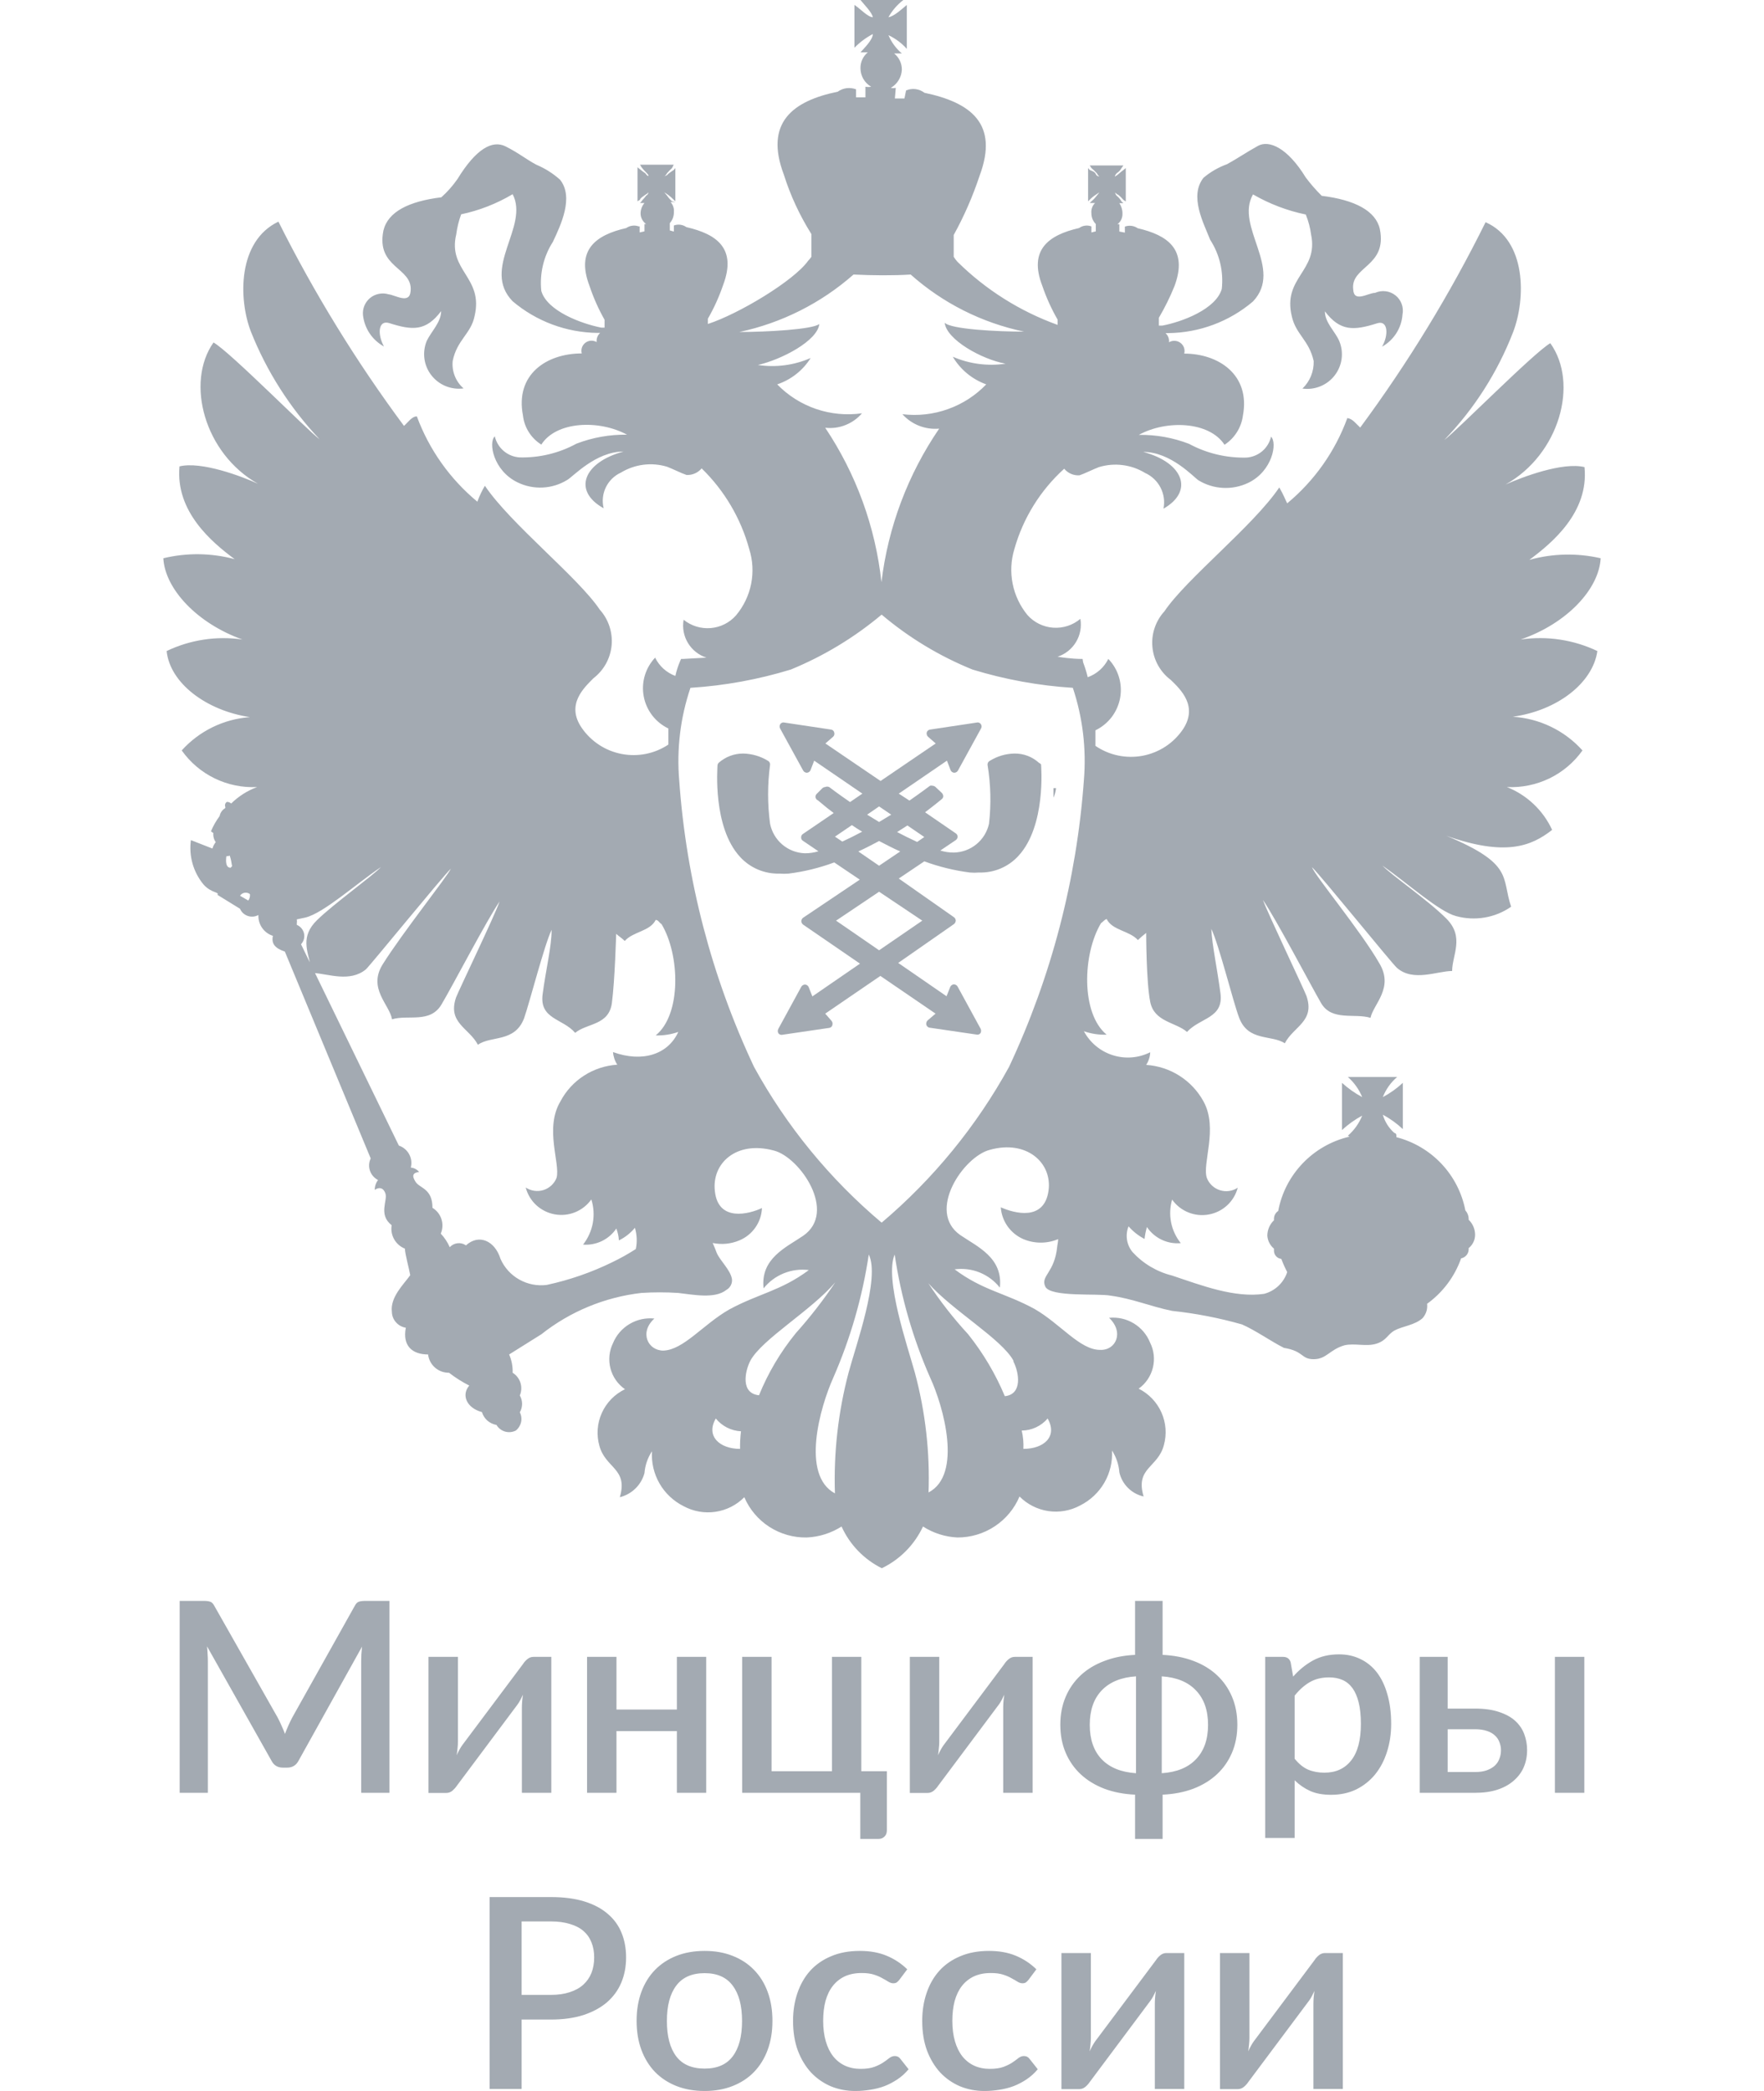 <svg width="54" height="64" viewBox="0 0 54 64" fill="none" xmlns="http://www.w3.org/2000/svg">
<path opacity="0.6" d="M31.807 23.35C31.602 23.162 31.332 23.06 31.053 23.064C30.786 23.069 30.525 23.147 30.299 23.288C30.276 23.299 30.258 23.317 30.246 23.339C30.234 23.361 30.229 23.386 30.231 23.411C30.329 24.006 30.345 24.611 30.276 25.21C30.223 25.456 30.088 25.677 29.893 25.838C29.698 25.999 29.455 26.089 29.201 26.095C29.06 26.096 28.92 26.075 28.785 26.033L29.258 25.714C29.275 25.702 29.289 25.686 29.299 25.668C29.309 25.649 29.314 25.628 29.314 25.608C29.314 25.587 29.308 25.568 29.299 25.55C29.289 25.533 29.275 25.518 29.258 25.507L28.318 24.862C28.616 24.638 28.802 24.481 28.83 24.459C28.844 24.448 28.855 24.435 28.863 24.419C28.87 24.404 28.875 24.387 28.875 24.369C28.873 24.334 28.859 24.3 28.836 24.274L28.639 24.089C28.615 24.066 28.582 24.052 28.549 24.05C28.523 24.042 28.495 24.042 28.47 24.05C28.47 24.05 28.211 24.246 27.84 24.504L27.513 24.291L28.988 23.282L29.1 23.574C29.11 23.596 29.125 23.615 29.145 23.629C29.165 23.643 29.188 23.651 29.213 23.652C29.236 23.651 29.258 23.645 29.278 23.633C29.297 23.621 29.314 23.605 29.325 23.585L30.029 22.302C30.041 22.282 30.048 22.259 30.048 22.235C30.048 22.211 30.041 22.188 30.029 22.168C30.018 22.151 30.003 22.137 29.985 22.127C29.968 22.117 29.948 22.112 29.927 22.112L28.475 22.33C28.451 22.333 28.427 22.343 28.408 22.358C28.389 22.375 28.375 22.396 28.369 22.42C28.364 22.443 28.365 22.467 28.372 22.489C28.378 22.512 28.391 22.532 28.408 22.549L28.644 22.756L26.956 23.904L25.267 22.756L25.504 22.549C25.521 22.533 25.534 22.512 25.54 22.489C25.546 22.466 25.545 22.442 25.538 22.42C25.533 22.396 25.52 22.374 25.502 22.358C25.484 22.342 25.461 22.332 25.436 22.33L23.984 22.112C23.964 22.112 23.944 22.117 23.927 22.127C23.909 22.137 23.894 22.151 23.883 22.168C23.872 22.189 23.866 22.212 23.866 22.235C23.866 22.258 23.872 22.281 23.883 22.302L24.587 23.585C24.598 23.605 24.614 23.621 24.634 23.633C24.654 23.645 24.676 23.651 24.699 23.652C24.723 23.651 24.747 23.643 24.767 23.629C24.787 23.615 24.802 23.596 24.812 23.574L24.924 23.282L26.399 24.291L26.022 24.549C25.645 24.291 25.397 24.101 25.391 24.095C25.372 24.083 25.35 24.077 25.327 24.076C25.305 24.075 25.282 24.079 25.262 24.089C25.228 24.091 25.196 24.105 25.172 24.128L25.003 24.297C24.99 24.309 24.98 24.324 24.973 24.34C24.966 24.357 24.963 24.374 24.963 24.392C24.967 24.426 24.983 24.458 25.009 24.481C25.037 24.481 25.217 24.661 25.521 24.885L24.575 25.529C24.559 25.54 24.546 25.555 24.537 25.573C24.528 25.591 24.524 25.61 24.524 25.63C24.523 25.651 24.528 25.672 24.538 25.691C24.548 25.71 24.563 25.725 24.581 25.736L25.054 26.056C24.919 26.097 24.778 26.118 24.637 26.117C24.383 26.108 24.139 26.013 23.946 25.848C23.753 25.683 23.622 25.458 23.573 25.21C23.493 24.613 23.493 24.008 23.573 23.411C23.577 23.387 23.573 23.362 23.561 23.34C23.55 23.318 23.533 23.3 23.512 23.288C23.283 23.147 23.02 23.07 22.752 23.064C22.474 23.063 22.205 23.165 21.998 23.35C21.978 23.372 21.967 23.399 21.964 23.428C21.964 23.501 21.812 25.316 22.656 26.229C22.809 26.396 22.996 26.528 23.205 26.616C23.414 26.704 23.639 26.746 23.866 26.739C23.958 26.747 24.05 26.747 24.142 26.739C24.619 26.679 25.087 26.564 25.538 26.397L26.32 26.924L24.587 28.089C24.569 28.101 24.555 28.117 24.546 28.136C24.536 28.154 24.531 28.175 24.53 28.196C24.531 28.216 24.537 28.237 24.547 28.255C24.556 28.273 24.57 28.289 24.587 28.302L26.326 29.495L24.868 30.498L24.755 30.212C24.746 30.19 24.73 30.171 24.71 30.157C24.69 30.143 24.667 30.135 24.643 30.134C24.62 30.135 24.598 30.141 24.578 30.153C24.558 30.165 24.542 30.181 24.53 30.201L23.827 31.49C23.816 31.511 23.81 31.534 23.81 31.557C23.81 31.581 23.816 31.604 23.827 31.624C23.838 31.64 23.853 31.654 23.871 31.662C23.889 31.671 23.908 31.675 23.928 31.675L25.38 31.462C25.404 31.46 25.427 31.45 25.446 31.434C25.464 31.418 25.477 31.396 25.481 31.372C25.488 31.349 25.489 31.324 25.483 31.3C25.477 31.277 25.465 31.255 25.448 31.238L25.262 31.025L26.95 29.871L28.639 31.025L28.397 31.232C28.379 31.249 28.366 31.27 28.359 31.294C28.352 31.318 28.351 31.343 28.357 31.367C28.364 31.39 28.378 31.412 28.397 31.428C28.416 31.444 28.439 31.454 28.464 31.456L29.916 31.669C29.936 31.67 29.956 31.666 29.973 31.657C29.991 31.648 30.006 31.635 30.017 31.619C30.028 31.598 30.034 31.575 30.034 31.552C30.034 31.528 30.028 31.505 30.017 31.484L29.314 30.196C29.303 30.176 29.286 30.159 29.267 30.148C29.247 30.136 29.224 30.129 29.201 30.128C29.177 30.13 29.154 30.138 29.134 30.152C29.114 30.166 29.098 30.185 29.089 30.207L28.976 30.493L27.496 29.473L29.201 28.285C29.218 28.273 29.232 28.256 29.241 28.238C29.251 28.22 29.256 28.2 29.258 28.179C29.257 28.158 29.252 28.138 29.242 28.119C29.233 28.101 29.218 28.085 29.201 28.073L27.513 26.89L28.295 26.364C28.746 26.53 29.214 26.645 29.691 26.706C29.783 26.714 29.875 26.714 29.967 26.706C30.194 26.713 30.419 26.672 30.628 26.584C30.837 26.496 31.025 26.363 31.177 26.196C32.021 25.283 31.875 23.468 31.869 23.395C31.852 23.376 31.831 23.36 31.807 23.35ZM26.911 24.683L27.282 24.935L26.911 25.159L26.545 24.935L26.911 24.683ZM25.56 25.608L26.078 25.255C26.174 25.322 26.28 25.389 26.393 25.456C26.191 25.565 25.988 25.665 25.785 25.759L25.56 25.608ZM28.233 28.179L26.911 29.086L25.594 28.179L26.911 27.294L28.233 28.179ZM26.911 26.498L26.275 26.061C26.5 25.96 26.708 25.848 26.911 25.742C27.119 25.848 27.327 25.96 27.558 26.061L26.911 26.498ZM28.076 25.77C27.868 25.675 27.665 25.574 27.462 25.467L27.778 25.266L28.295 25.619L28.076 25.77Z" fill="#66727F"/>
<path opacity="0.6" d="M32.25 24.415C32.291 24.322 32.317 24.224 32.329 24.123H32.25V24.415Z" fill="#66727F"/>
<path opacity="0.6" d="M48.899 19.927C48.169 19.58 47.352 19.457 46.552 19.574C47.976 19.081 48.949 18.028 49 17.087C48.279 16.921 47.528 16.938 46.816 17.137C47.509 16.622 48.645 15.681 48.505 14.297C47.835 14.134 46.608 14.599 46.09 14.829C47.734 13.91 48.342 11.737 47.458 10.504C46.94 10.807 44.588 13.193 44.211 13.468C45.128 12.517 45.845 11.393 46.321 10.162C46.709 9.148 46.738 7.361 45.477 6.801C44.386 9.005 43.101 11.108 41.639 13.087C41.509 12.969 41.408 12.818 41.245 12.796C40.874 13.812 40.239 14.713 39.404 15.406C39.365 15.333 39.286 15.132 39.162 14.919C38.369 16.095 36.309 17.72 35.645 18.712C35.511 18.858 35.409 19.032 35.346 19.22C35.282 19.408 35.259 19.608 35.278 19.805C35.296 20.003 35.356 20.195 35.453 20.368C35.55 20.541 35.682 20.693 35.842 20.812C36.134 21.098 36.691 21.613 36.207 22.331C36.065 22.538 35.883 22.716 35.672 22.854C35.46 22.992 35.223 23.086 34.975 23.133C34.727 23.179 34.471 23.176 34.224 23.124C33.977 23.072 33.742 22.972 33.534 22.829C33.534 22.661 33.534 22.499 33.534 22.353C33.73 22.259 33.9 22.119 34.032 21.947C34.163 21.774 34.251 21.573 34.29 21.36C34.328 21.147 34.316 20.928 34.253 20.721C34.19 20.514 34.079 20.324 33.928 20.168C33.799 20.429 33.573 20.63 33.298 20.728C33.261 20.574 33.214 20.422 33.157 20.274L33.14 20.168H33.067C33.067 20.168 32.786 20.168 32.375 20.101C32.611 20.023 32.812 19.863 32.94 19.65C33.068 19.437 33.115 19.186 33.073 18.941C32.841 19.137 32.541 19.234 32.238 19.212C31.935 19.19 31.653 19.051 31.452 18.824C31.224 18.546 31.069 18.217 30.999 17.865C30.929 17.513 30.947 17.15 31.052 16.807C31.318 15.861 31.847 15.008 32.577 14.347C32.634 14.415 32.706 14.469 32.787 14.504C32.868 14.539 32.956 14.554 33.044 14.549C33.197 14.499 33.45 14.37 33.641 14.297C33.876 14.226 34.123 14.204 34.367 14.236C34.61 14.266 34.844 14.348 35.054 14.476C35.258 14.568 35.425 14.726 35.527 14.925C35.629 15.123 35.661 15.35 35.617 15.569C36.556 15.036 36.23 14.162 34.997 13.832C35.842 13.832 36.534 14.599 36.686 14.7C36.913 14.839 37.172 14.92 37.438 14.933C37.705 14.947 37.971 14.894 38.211 14.779C38.959 14.42 39.106 13.546 38.909 13.367C38.869 13.54 38.774 13.696 38.639 13.811C38.502 13.926 38.333 13.994 38.155 14.006C37.543 14.02 36.937 13.876 36.399 13.585C35.909 13.396 35.388 13.303 34.862 13.311C35.707 12.846 37.018 12.896 37.485 13.613C37.638 13.514 37.767 13.383 37.864 13.229C37.961 13.076 38.024 12.903 38.048 12.723C38.284 11.468 37.299 10.823 36.252 10.823C36.268 10.763 36.265 10.7 36.245 10.641C36.224 10.582 36.186 10.531 36.136 10.494C36.086 10.457 36.026 10.435 35.963 10.432C35.901 10.429 35.839 10.444 35.785 10.476C35.791 10.424 35.785 10.372 35.766 10.323C35.748 10.274 35.718 10.231 35.678 10.196H35.757C36.711 10.187 37.632 9.844 38.357 9.227C39.303 8.224 37.795 6.941 38.357 5.95C38.859 6.24 39.404 6.449 39.973 6.566C40.053 6.764 40.108 6.971 40.136 7.182C40.367 8.303 39.258 8.487 39.545 9.681C39.669 10.241 40.074 10.409 40.215 11.053C40.219 11.209 40.191 11.365 40.132 11.51C40.073 11.654 39.984 11.785 39.871 11.893C40.057 11.919 40.246 11.895 40.419 11.824C40.593 11.753 40.744 11.638 40.858 11.49C40.972 11.342 41.045 11.167 41.07 10.982C41.094 10.797 41.069 10.609 40.997 10.437C40.873 10.146 40.558 9.877 40.558 9.529C41.025 10.146 41.442 10.123 42.162 9.894C42.488 9.793 42.517 10.247 42.308 10.611C42.486 10.512 42.636 10.37 42.745 10.199C42.854 10.028 42.919 9.832 42.933 9.63C42.955 9.522 42.947 9.41 42.909 9.306C42.872 9.202 42.806 9.11 42.719 9.041C42.632 8.972 42.528 8.928 42.418 8.915C42.307 8.901 42.196 8.918 42.094 8.964C41.881 8.964 41.447 9.277 41.425 8.863C41.335 8.146 42.471 8.168 42.241 7.014C42.117 6.454 41.475 6.118 40.462 5.994C40.285 5.82 40.122 5.633 39.973 5.434C39.41 4.515 38.847 4.28 38.509 4.465C38.172 4.65 37.89 4.846 37.564 5.025C37.301 5.12 37.057 5.26 36.843 5.44C36.399 6 36.843 6.824 37.046 7.339C37.335 7.785 37.461 8.318 37.401 8.846C37.221 9.462 36.196 9.849 35.583 9.966C35.543 9.966 35.515 9.966 35.476 9.966V9.726C35.659 9.414 35.819 9.091 35.954 8.756C36.371 7.636 35.746 7.199 34.829 6.986C34.772 6.947 34.706 6.922 34.638 6.913C34.569 6.904 34.5 6.912 34.435 6.936V7.12L34.266 7.087V6.863H34.209C34.259 6.824 34.299 6.773 34.326 6.716C34.352 6.658 34.364 6.595 34.361 6.532C34.362 6.42 34.328 6.311 34.266 6.218H34.39L34.333 6.168C34.297 6.101 34.247 6.042 34.187 5.994C34.16 5.967 34.143 5.931 34.136 5.894C34.165 5.924 34.199 5.949 34.238 5.966C34.292 6.012 34.343 6.063 34.39 6.118L34.463 6.168V5.143L34.39 5.204C34.337 5.243 34.286 5.284 34.238 5.328C34.187 5.378 34.159 5.378 34.136 5.401C34.114 5.423 34.136 5.35 34.187 5.3C34.249 5.262 34.3 5.207 34.333 5.143L34.39 5.064H33.36L33.41 5.143C33.468 5.192 33.522 5.245 33.574 5.3C33.593 5.338 33.619 5.373 33.652 5.401C33.652 5.401 33.574 5.401 33.545 5.328C33.517 5.255 33.41 5.227 33.36 5.204L33.309 5.143V6.162L33.36 6.112C33.416 6.055 33.478 6.004 33.545 5.961L33.652 5.888C33.652 5.888 33.602 5.961 33.574 5.989C33.526 6.053 33.472 6.111 33.41 6.162L33.36 6.213H33.523C33.481 6.253 33.449 6.302 33.43 6.357C33.41 6.411 33.404 6.469 33.41 6.527C33.409 6.588 33.421 6.649 33.444 6.706C33.467 6.762 33.502 6.814 33.545 6.857V7.081L33.41 7.115V6.93C33.348 6.906 33.281 6.898 33.215 6.907C33.149 6.916 33.087 6.941 33.033 6.98C32.099 7.193 31.48 7.647 31.908 8.751C32.03 9.108 32.186 9.454 32.375 9.782V9.944C31.224 9.529 30.177 8.869 29.308 8.011C29.266 7.964 29.229 7.913 29.195 7.86V7.193C29.515 6.614 29.78 6.006 29.988 5.378C30.585 3.782 29.713 3.137 28.3 2.84C28.221 2.78 28.128 2.741 28.029 2.728C27.93 2.715 27.829 2.729 27.737 2.768L27.687 3.014H27.394L27.422 2.689C27.372 2.7 27.32 2.7 27.27 2.689C27.369 2.632 27.452 2.55 27.511 2.452C27.57 2.354 27.604 2.243 27.608 2.129C27.608 2.034 27.587 1.941 27.546 1.856C27.505 1.77 27.445 1.695 27.372 1.636H27.608C27.429 1.484 27.288 1.292 27.197 1.076C27.411 1.177 27.602 1.32 27.76 1.496V0.151C27.636 0.252 27.372 0.504 27.197 0.527C27.312 0.322 27.467 0.143 27.653 0H26.341C26.443 0.129 26.696 0.381 26.719 0.527C26.567 0.527 26.319 0.252 26.156 0.151V1.462C26.32 1.294 26.51 1.152 26.719 1.042C26.719 1.221 26.443 1.485 26.341 1.602H26.567C26.493 1.661 26.435 1.737 26.396 1.822C26.357 1.908 26.338 2.001 26.341 2.095C26.343 2.209 26.373 2.32 26.43 2.418C26.488 2.516 26.57 2.598 26.668 2.655C26.61 2.665 26.551 2.665 26.493 2.655V2.98H26.206V2.734C26.114 2.699 26.014 2.687 25.916 2.699C25.818 2.712 25.724 2.749 25.644 2.807C24.276 3.087 23.392 3.748 23.995 5.345C24.197 5.985 24.481 6.596 24.839 7.165V7.86C24.839 7.86 24.788 7.933 24.738 7.983C24.299 8.599 22.605 9.613 21.67 9.916V9.754C21.859 9.426 22.015 9.08 22.137 8.723C22.559 7.602 21.94 7.165 21.012 6.952C20.957 6.913 20.894 6.888 20.827 6.879C20.76 6.87 20.692 6.878 20.629 6.902V7.087L20.505 7.053V6.829C20.586 6.738 20.63 6.62 20.629 6.499C20.635 6.442 20.629 6.385 20.612 6.331C20.594 6.277 20.566 6.227 20.528 6.185H20.68L20.573 6.162C20.515 6.111 20.464 6.053 20.421 5.989L20.336 5.888C20.336 5.888 20.421 5.938 20.449 5.961C20.511 6.007 20.569 6.058 20.623 6.112L20.674 6.162V5.143L20.623 5.204C20.562 5.241 20.504 5.283 20.449 5.328C20.421 5.378 20.359 5.378 20.336 5.401C20.371 5.373 20.4 5.339 20.421 5.3C20.469 5.245 20.519 5.192 20.573 5.143L20.623 5.042H19.593L19.639 5.12C19.682 5.176 19.729 5.228 19.779 5.277C19.83 5.328 19.852 5.356 19.852 5.378C19.852 5.401 19.802 5.378 19.757 5.305C19.7 5.268 19.645 5.227 19.593 5.182L19.515 5.12V6.162L19.593 6.112C19.593 6.067 19.689 6.011 19.757 5.961C19.793 5.942 19.825 5.917 19.852 5.888C19.849 5.909 19.84 5.929 19.828 5.947C19.815 5.964 19.798 5.979 19.779 5.989C19.729 6.067 19.667 6.112 19.639 6.162L19.593 6.213H19.729C19.654 6.301 19.612 6.412 19.61 6.527C19.609 6.591 19.624 6.655 19.654 6.713C19.683 6.77 19.726 6.82 19.779 6.857H19.729V7.081L19.582 7.115V6.93H19.554C19.491 6.907 19.423 6.899 19.357 6.908C19.29 6.916 19.226 6.941 19.171 6.98C18.237 7.193 17.624 7.647 18.046 8.751C18.166 9.11 18.32 9.457 18.507 9.787V10.028C18.468 10.028 18.428 10.028 18.406 10.028C17.787 9.905 16.751 9.518 16.571 8.908C16.514 8.38 16.639 7.848 16.926 7.401C17.168 6.885 17.573 6.039 17.145 5.501C16.931 5.309 16.685 5.154 16.419 5.042C16.093 4.868 15.89 4.689 15.479 4.482C15.069 4.275 14.568 4.56 14.005 5.479C13.863 5.684 13.696 5.873 13.51 6.039C12.513 6.162 11.872 6.482 11.737 7.059C11.506 8.213 12.643 8.179 12.57 8.908C12.542 9.322 12.103 9.031 11.894 9.008C11.799 8.979 11.697 8.974 11.599 8.994C11.501 9.013 11.409 9.056 11.331 9.119C11.254 9.182 11.194 9.264 11.155 9.356C11.117 9.448 11.102 9.548 11.112 9.647C11.134 9.846 11.204 10.037 11.315 10.204C11.427 10.371 11.577 10.508 11.754 10.605C11.551 10.241 11.573 9.787 11.911 9.888C12.632 10.118 13.037 10.14 13.504 9.524C13.504 9.86 13.206 10.14 13.065 10.431C12.993 10.604 12.968 10.791 12.992 10.976C13.016 11.161 13.089 11.337 13.204 11.484C13.318 11.632 13.469 11.747 13.643 11.818C13.816 11.889 14.005 11.913 14.191 11.888C14.072 11.785 13.979 11.654 13.922 11.508C13.864 11.362 13.842 11.204 13.858 11.048C13.988 10.403 14.421 10.213 14.528 9.675C14.81 8.482 13.701 8.291 13.966 7.176C13.993 6.966 14.044 6.759 14.117 6.56C14.673 6.442 15.205 6.234 15.693 5.944C16.211 6.936 14.72 8.218 15.693 9.221C16.418 9.835 17.336 10.178 18.288 10.19H18.372C18.333 10.225 18.303 10.269 18.284 10.318C18.266 10.366 18.259 10.419 18.265 10.471C18.212 10.439 18.151 10.425 18.089 10.428C18.028 10.432 17.969 10.454 17.92 10.491C17.871 10.528 17.834 10.58 17.814 10.638C17.795 10.696 17.793 10.759 17.809 10.818C16.729 10.818 15.766 11.462 16.009 12.717C16.029 12.898 16.09 13.072 16.188 13.227C16.285 13.381 16.416 13.511 16.571 13.608C17.027 12.891 18.338 12.84 19.194 13.305C18.665 13.297 18.14 13.39 17.646 13.58C17.114 13.87 16.514 14.015 15.907 14C15.728 13.989 15.556 13.92 15.42 13.804C15.283 13.688 15.187 13.53 15.147 13.356C14.945 13.535 15.097 14.409 15.851 14.768C16.089 14.883 16.353 14.936 16.618 14.922C16.883 14.909 17.14 14.828 17.365 14.689C17.545 14.588 18.237 13.821 19.087 13.821C17.86 14.151 17.517 15.025 18.479 15.557C18.426 15.342 18.45 15.116 18.546 14.916C18.643 14.717 18.806 14.557 19.008 14.465C19.218 14.338 19.452 14.256 19.695 14.225C19.939 14.194 20.186 14.215 20.421 14.286C20.612 14.359 20.86 14.487 21.017 14.538C21.105 14.542 21.192 14.526 21.272 14.491C21.352 14.456 21.423 14.403 21.479 14.336C22.177 15.016 22.68 15.869 22.936 16.807C23.045 17.151 23.065 17.518 22.994 17.872C22.923 18.227 22.764 18.558 22.531 18.835C22.334 19.06 22.056 19.199 21.757 19.224C21.457 19.249 21.16 19.158 20.927 18.969C20.884 19.214 20.93 19.466 21.059 19.679C21.187 19.892 21.388 20.052 21.625 20.129L20.922 20.168H20.849L20.82 20.235C20.757 20.381 20.708 20.533 20.674 20.689C20.403 20.588 20.181 20.388 20.055 20.129C19.907 20.285 19.799 20.474 19.738 20.68C19.677 20.887 19.666 21.104 19.706 21.315C19.745 21.526 19.834 21.725 19.965 21.896C20.096 22.066 20.266 22.204 20.46 22.297C20.46 22.448 20.46 22.616 20.46 22.79C20.04 23.07 19.526 23.173 19.029 23.077C18.533 22.982 18.095 22.695 17.809 22.28C17.314 21.563 17.883 21.048 18.164 20.762C18.322 20.641 18.453 20.489 18.549 20.316C18.645 20.143 18.704 19.951 18.723 19.754C18.741 19.557 18.718 19.358 18.656 19.17C18.594 18.982 18.494 18.809 18.361 18.661C17.697 17.669 15.637 16.045 14.843 14.868C14.752 15.023 14.674 15.187 14.613 15.356C13.776 14.663 13.137 13.762 12.761 12.745C12.609 12.745 12.497 12.919 12.367 13.036C10.906 11.067 9.62 8.975 8.523 6.784C7.274 7.378 7.296 9.148 7.679 10.146C8.164 11.368 8.878 12.488 9.784 13.445C9.407 13.171 7.06 10.784 6.536 10.482C5.67 11.714 6.261 13.888 7.898 14.807C7.398 14.577 6.159 14.112 5.495 14.275C5.366 15.658 6.486 16.599 7.184 17.115C6.47 16.923 5.719 16.913 5 17.087C5.051 18.028 6.036 19.081 7.42 19.574C6.629 19.459 5.822 19.582 5.101 19.927C5.203 20.908 6.311 21.748 7.651 21.95C6.848 22.008 6.1 22.373 5.563 22.969C5.821 23.334 6.168 23.629 6.572 23.825C6.975 24.021 7.422 24.112 7.87 24.09C7.573 24.2 7.303 24.372 7.077 24.594C7.041 24.561 6.995 24.544 6.947 24.544C6.922 24.559 6.903 24.582 6.894 24.61C6.885 24.637 6.886 24.668 6.897 24.695V24.734C6.851 24.76 6.812 24.795 6.782 24.838C6.752 24.881 6.732 24.929 6.722 24.98C6.615 25.124 6.526 25.28 6.458 25.445C6.481 25.464 6.505 25.481 6.531 25.496C6.521 25.595 6.547 25.694 6.604 25.776C6.558 25.834 6.523 25.901 6.503 25.972L5.844 25.714C5.811 25.956 5.828 26.201 5.895 26.436C5.962 26.67 6.077 26.888 6.233 27.076C6.469 27.339 6.728 27.3 6.655 27.389L7.347 27.815C7.369 27.866 7.402 27.913 7.443 27.951C7.484 27.988 7.533 28.017 7.586 28.035C7.639 28.053 7.695 28.06 7.751 28.055C7.807 28.05 7.861 28.033 7.91 28.006V28.056C7.914 28.188 7.959 28.315 8.038 28.42C8.118 28.526 8.228 28.604 8.354 28.644C8.304 28.874 8.405 29.02 8.72 29.126L11.348 35.457C11.292 35.574 11.283 35.709 11.325 35.833C11.367 35.956 11.457 36.059 11.573 36.118C11.506 36.204 11.471 36.311 11.472 36.42C11.573 36.347 11.726 36.319 11.799 36.532C11.872 36.745 11.573 37.176 11.99 37.501C11.965 37.649 11.992 37.801 12.066 37.931C12.139 38.062 12.256 38.163 12.395 38.218C12.395 38.37 12.53 38.857 12.558 39.031C12.367 39.3 11.939 39.703 11.996 40.151C11.998 40.27 12.042 40.383 12.121 40.472C12.199 40.561 12.306 40.62 12.423 40.639C12.316 41.193 12.62 41.457 13.104 41.457C13.123 41.612 13.198 41.756 13.317 41.86C13.435 41.963 13.588 42.019 13.746 42.017C13.939 42.167 14.147 42.298 14.365 42.409C14.112 42.706 14.292 43.098 14.753 43.221C14.783 43.322 14.841 43.411 14.919 43.481C14.998 43.55 15.095 43.596 15.198 43.614C15.256 43.712 15.349 43.784 15.459 43.817C15.569 43.849 15.687 43.838 15.789 43.787C15.871 43.722 15.928 43.631 15.951 43.529C15.974 43.427 15.96 43.32 15.913 43.227C15.958 43.149 15.982 43.06 15.982 42.969C15.982 42.879 15.958 42.79 15.913 42.712C15.965 42.589 15.972 42.451 15.932 42.324C15.892 42.197 15.807 42.087 15.693 42.017C15.7 41.825 15.663 41.633 15.586 41.457L16.571 40.84C17.453 40.142 18.514 39.703 19.633 39.574C20.008 39.55 20.384 39.55 20.759 39.574C21.22 39.625 21.884 39.765 22.239 39.479C22.296 39.447 22.343 39.398 22.373 39.339C22.403 39.28 22.415 39.214 22.407 39.148C22.357 38.863 22.042 38.588 21.94 38.347C21.912 38.263 21.862 38.151 21.817 38.045C22.09 38.102 22.375 38.075 22.633 37.966C22.831 37.884 23.002 37.747 23.124 37.571C23.247 37.396 23.317 37.189 23.325 36.975C22.936 37.16 21.985 37.412 21.884 36.459C21.783 35.614 22.531 34.902 23.691 35.216C24.484 35.417 25.644 37.098 24.585 37.826C24.068 38.179 23.274 38.515 23.375 39.434C23.538 39.23 23.751 39.071 23.994 38.973C24.236 38.875 24.5 38.841 24.76 38.874C23.893 39.518 23.224 39.591 22.317 40.084C21.518 40.544 20.927 41.316 20.308 41.339C19.83 41.339 19.565 40.779 20.032 40.358C19.768 40.33 19.502 40.388 19.273 40.524C19.045 40.659 18.867 40.864 18.766 41.109C18.648 41.349 18.62 41.623 18.687 41.883C18.754 42.141 18.912 42.368 19.132 42.521C18.817 42.672 18.566 42.93 18.423 43.248C18.28 43.565 18.254 43.923 18.35 44.258C18.541 44.947 19.233 44.947 18.974 45.826C19.155 45.782 19.32 45.689 19.453 45.559C19.586 45.429 19.681 45.266 19.729 45.087C19.748 44.849 19.827 44.619 19.959 44.42C19.937 44.764 20.017 45.107 20.189 45.406C20.361 45.705 20.618 45.946 20.927 46.101C21.225 46.262 21.567 46.323 21.902 46.273C22.237 46.224 22.547 46.067 22.785 45.826C22.944 46.198 23.211 46.514 23.552 46.734C23.893 46.953 24.292 47.067 24.698 47.059C25.076 47.042 25.443 46.926 25.762 46.723C26.012 47.277 26.448 47.729 26.994 48C27.55 47.732 27.995 47.28 28.255 46.723C28.57 46.925 28.933 47.041 29.308 47.059C29.714 47.06 30.111 46.942 30.45 46.718C30.788 46.495 31.053 46.177 31.21 45.804C31.447 46.044 31.757 46.201 32.092 46.251C32.427 46.3 32.77 46.24 33.067 46.078C33.376 45.923 33.633 45.681 33.806 45.383C33.979 45.084 34.06 44.742 34.041 44.398C34.171 44.598 34.248 44.827 34.266 45.065C34.307 45.245 34.398 45.41 34.53 45.541C34.661 45.672 34.827 45.763 35.009 45.804C34.744 44.924 35.448 44.924 35.628 44.235C35.721 43.903 35.695 43.548 35.554 43.232C35.413 42.916 35.167 42.659 34.857 42.504C35.074 42.349 35.228 42.121 35.292 41.862C35.356 41.604 35.326 41.331 35.206 41.093C35.108 40.848 34.932 40.641 34.706 40.505C34.479 40.368 34.214 40.309 33.951 40.336C34.418 40.773 34.164 41.339 33.675 41.317C33.056 41.317 32.465 40.521 31.666 40.062C30.76 39.569 30.09 39.501 29.223 38.852C29.483 38.817 29.747 38.85 29.99 38.948C30.233 39.047 30.446 39.206 30.608 39.412C30.709 38.493 29.915 38.157 29.398 37.804C28.351 37.076 29.499 35.395 30.304 35.193C31.429 34.88 32.212 35.591 32.099 36.437C31.97 37.389 31.052 37.137 30.636 36.953C30.651 37.162 30.723 37.364 30.845 37.536C30.967 37.708 31.134 37.843 31.328 37.927C31.496 37.998 31.677 38.034 31.86 38.034C32.042 38.034 32.223 37.998 32.392 37.927C32.392 38.022 32.364 38.123 32.364 38.151C32.285 38.969 31.846 39.042 31.998 39.378C32.15 39.714 33.624 39.58 34.001 39.658C34.671 39.748 35.239 39.994 35.881 40.123C36.605 40.2 37.32 40.339 38.02 40.538C38.431 40.717 38.903 41.053 39.303 41.255C39.922 41.356 39.821 41.602 40.215 41.602C40.609 41.602 40.704 41.305 41.16 41.176C41.475 41.104 41.824 41.227 42.139 41.126C42.455 41.025 42.471 40.84 42.702 40.717C42.933 40.594 43.31 40.56 43.547 40.347C43.604 40.284 43.646 40.208 43.67 40.125C43.693 40.042 43.697 39.956 43.681 39.871V39.91C44.165 39.562 44.53 39.076 44.728 38.515C44.791 38.503 44.847 38.471 44.889 38.423C44.931 38.375 44.955 38.315 44.959 38.252V38.202C45.02 38.153 45.069 38.092 45.103 38.022C45.137 37.952 45.155 37.876 45.156 37.798C45.156 37.712 45.139 37.626 45.105 37.546C45.071 37.466 45.022 37.394 44.959 37.333V37.283C44.952 37.196 44.917 37.113 44.858 37.048C44.755 36.514 44.502 36.02 44.129 35.623C43.755 35.226 43.276 34.943 42.747 34.807V34.756C42.747 34.706 42.719 34.678 42.685 34.678C42.516 34.529 42.393 34.334 42.331 34.118C42.554 34.238 42.76 34.386 42.944 34.56V33.143C42.76 33.315 42.554 33.462 42.331 33.58C42.425 33.342 42.575 33.131 42.77 32.964H41.261C41.453 33.133 41.603 33.344 41.7 33.58C41.477 33.461 41.269 33.314 41.081 33.143V34.588C41.269 34.416 41.476 34.267 41.7 34.146C41.605 34.383 41.455 34.594 41.261 34.762L41.312 34.79C40.766 34.917 40.268 35.2 39.881 35.604C39.493 36.008 39.231 36.515 39.129 37.065C39.09 37.09 39.057 37.126 39.035 37.166C39.012 37.207 39 37.253 38.999 37.3V37.35C38.936 37.41 38.885 37.482 38.85 37.562C38.816 37.642 38.797 37.728 38.796 37.815C38.8 37.893 38.82 37.969 38.855 38.038C38.89 38.107 38.939 38.169 38.999 38.218V38.269C38.996 38.333 39.017 38.396 39.059 38.445C39.101 38.494 39.16 38.525 39.224 38.532C39.276 38.67 39.336 38.805 39.404 38.936C39.352 39.097 39.259 39.242 39.135 39.359C39.011 39.475 38.86 39.559 38.695 39.602C37.795 39.731 36.798 39.35 35.881 39.042C35.416 38.927 34.995 38.677 34.671 38.325C34.581 38.217 34.522 38.086 34.5 37.947C34.479 37.808 34.495 37.666 34.547 37.535C34.685 37.693 34.851 37.824 35.037 37.922C35.051 37.798 35.075 37.677 35.11 37.557C35.222 37.724 35.378 37.858 35.56 37.945C35.742 38.032 35.944 38.068 36.146 38.05C35.998 37.865 35.896 37.648 35.85 37.416C35.804 37.184 35.815 36.944 35.881 36.717C36.005 36.892 36.176 37.027 36.375 37.108C36.574 37.189 36.791 37.212 37.002 37.173C37.214 37.135 37.409 37.038 37.567 36.892C37.724 36.747 37.836 36.56 37.89 36.353C37.811 36.406 37.721 36.44 37.627 36.453C37.533 36.466 37.437 36.459 37.346 36.43C37.255 36.401 37.172 36.353 37.103 36.288C37.033 36.224 36.979 36.144 36.945 36.056C36.793 35.614 37.299 34.543 36.843 33.714C36.669 33.395 36.417 33.125 36.11 32.929C35.803 32.733 35.451 32.618 35.087 32.594C35.163 32.478 35.206 32.345 35.211 32.207C34.855 32.385 34.443 32.418 34.063 32.297C33.684 32.177 33.367 31.913 33.18 31.563C33.403 31.642 33.64 31.678 33.877 31.669C33.084 31.02 33.14 29.199 33.703 28.258C33.776 28.207 33.799 28.157 33.877 28.129C34.052 28.482 34.57 28.482 34.834 28.773C34.914 28.695 34.999 28.623 35.087 28.555C35.087 28.555 35.087 30.05 35.211 30.667C35.335 31.283 35.988 31.283 36.337 31.585C36.742 31.143 37.462 31.171 37.361 30.403C37.26 29.636 37.108 28.947 37.08 28.431C37.311 28.896 37.75 30.672 37.93 31.143C38.205 31.888 38.926 31.664 39.331 31.933C39.596 31.417 40.26 31.266 39.995 30.487C39.922 30.286 38.825 27.989 38.661 27.546C39.05 28.107 40.113 30.134 40.44 30.7C40.766 31.266 41.475 31.003 41.954 31.154C42.044 30.728 42.685 30.235 42.218 29.473C41.655 28.493 40.237 26.784 40.164 26.543C40.44 26.807 42.595 29.473 42.764 29.625C43.265 30.062 43.997 29.72 44.453 29.72C44.453 29.233 44.841 28.683 44.278 28.118C43.715 27.552 42.59 26.784 42.319 26.493C43.113 27.053 44.047 27.899 44.571 28.039C44.856 28.118 45.155 28.133 45.447 28.084C45.739 28.035 46.016 27.922 46.259 27.753C45.955 26.857 46.355 26.448 44.272 25.58C46.079 26.218 46.873 25.905 47.514 25.401C47.239 24.803 46.743 24.334 46.13 24.09C46.579 24.112 47.026 24.02 47.431 23.825C47.835 23.629 48.183 23.335 48.443 22.969C47.896 22.36 47.129 21.989 46.31 21.938C47.672 21.748 48.758 20.908 48.899 19.927ZM7.105 26.51C7.105 26.51 7.105 26.51 7.06 26.56C6.908 26.56 6.908 26.359 6.93 26.207C6.963 26.209 6.996 26.203 7.026 26.191C7.056 26.178 7.083 26.159 7.105 26.134L7.032 26.185C7.082 26.331 7.082 26.409 7.105 26.51ZM7.6 27.563L7.347 27.417C7.363 27.393 7.383 27.372 7.407 27.357C7.432 27.341 7.459 27.33 7.488 27.325C7.516 27.321 7.546 27.322 7.574 27.329C7.602 27.336 7.628 27.349 7.651 27.367C7.656 27.401 7.654 27.436 7.645 27.47C7.636 27.504 7.621 27.535 7.6 27.563ZM8.343 25.994H8.242H8.377C8.366 25.995 8.354 25.995 8.343 25.994ZM22.655 44.347C22.036 44.347 21.597 43.961 21.912 43.417C22.006 43.533 22.123 43.627 22.256 43.695C22.389 43.762 22.534 43.801 22.683 43.809C22.661 43.988 22.651 44.168 22.655 44.347ZM32.071 43.417C32.386 43.978 31.947 44.347 31.328 44.347C31.337 44.159 31.32 43.971 31.277 43.787C31.428 43.785 31.577 43.752 31.714 43.688C31.851 43.624 31.973 43.532 32.071 43.417ZM22.633 10.162C23.93 9.885 25.134 9.279 26.128 8.403C26.691 8.431 27.355 8.437 27.878 8.403C28.862 9.279 30.059 9.881 31.35 10.151C30.529 10.151 29.099 10.078 28.919 9.877C28.97 10.392 30.045 10.997 30.782 11.132C30.234 11.213 29.674 11.139 29.167 10.919C29.398 11.311 29.761 11.61 30.191 11.765C29.864 12.105 29.462 12.365 29.016 12.523C28.571 12.682 28.094 12.735 27.625 12.678C27.765 12.834 27.939 12.955 28.135 13.032C28.33 13.108 28.541 13.139 28.75 13.12C27.791 14.524 27.185 16.136 26.983 17.821C26.8 16.13 26.209 14.508 25.261 13.092C25.471 13.117 25.683 13.089 25.879 13.011C26.076 12.934 26.25 12.81 26.387 12.65C25.915 12.717 25.433 12.672 24.982 12.518C24.531 12.364 24.123 12.106 23.792 11.765C24.217 11.622 24.579 11.337 24.816 10.958C24.309 11.18 23.749 11.254 23.201 11.171C23.921 11.008 25.03 10.431 25.081 9.916C24.889 10.084 23.454 10.162 22.633 10.162ZM9.688 25.619L9.277 25.77L9.688 25.619ZM18.766 32.202C18.776 32.339 18.821 32.472 18.896 32.588C18.534 32.611 18.183 32.726 17.879 32.922C17.574 33.118 17.326 33.389 17.157 33.709C16.661 34.538 17.157 35.608 17.038 36.05C17.004 36.139 16.95 36.218 16.88 36.283C16.811 36.347 16.728 36.396 16.637 36.425C16.546 36.453 16.45 36.461 16.356 36.447C16.262 36.434 16.172 36.4 16.093 36.347C16.147 36.554 16.259 36.741 16.416 36.887C16.574 37.032 16.77 37.13 16.981 37.168C17.192 37.206 17.41 37.184 17.608 37.103C17.807 37.022 17.978 36.886 18.102 36.712C18.176 36.945 18.191 37.193 18.147 37.434C18.103 37.675 18 37.902 17.849 38.095C18.047 38.11 18.246 38.072 18.425 37.986C18.604 37.899 18.757 37.767 18.867 37.602C18.912 37.719 18.939 37.842 18.946 37.966C19.135 37.874 19.302 37.742 19.436 37.58C19.499 37.791 19.509 38.014 19.464 38.23C19.233 38.379 18.992 38.514 18.744 38.633C18.107 38.945 17.434 39.178 16.74 39.328C16.449 39.366 16.154 39.309 15.898 39.165C15.642 39.022 15.44 38.8 15.322 38.532C15.147 37.972 14.658 37.759 14.264 38.118C14.188 38.065 14.097 38.042 14.005 38.053C13.914 38.063 13.83 38.106 13.768 38.174C13.701 38.021 13.608 37.881 13.493 37.759C13.553 37.619 13.561 37.462 13.514 37.317C13.468 37.172 13.37 37.048 13.239 36.969C13.239 36.375 12.851 36.375 12.722 36.174C12.592 35.972 12.649 35.894 12.829 35.871C12.798 35.833 12.759 35.801 12.716 35.778C12.672 35.755 12.624 35.741 12.575 35.737C12.611 35.599 12.594 35.454 12.525 35.329C12.458 35.204 12.345 35.109 12.21 35.064L9.215 28.902C9.256 28.858 9.286 28.805 9.302 28.748C9.318 28.69 9.32 28.63 9.307 28.571C9.294 28.513 9.267 28.459 9.229 28.413C9.19 28.367 9.141 28.331 9.086 28.308V28.263C9.092 28.223 9.092 28.181 9.086 28.14L9.35 28.084C9.913 27.944 10.864 27.081 11.664 26.538C11.382 26.829 10.223 27.658 9.705 28.163C9.187 28.667 9.424 29.115 9.502 29.541L9.615 29.782C10.054 29.81 10.713 30.073 11.202 29.669C11.36 29.518 13.515 26.868 13.802 26.588C13.695 26.829 12.328 28.538 11.714 29.518C11.253 30.258 11.928 30.751 12.001 31.199C12.491 31.048 13.166 31.333 13.515 30.745C13.864 30.157 14.905 28.157 15.294 27.591C15.142 28.034 14.033 30.331 13.96 30.532C13.695 31.311 14.359 31.462 14.63 31.978C15.029 31.692 15.755 31.916 16.042 31.171C16.217 30.672 16.661 28.93 16.886 28.459C16.886 28.975 16.712 29.664 16.611 30.431C16.509 31.199 17.23 31.171 17.607 31.613C17.973 31.311 18.642 31.389 18.732 30.695C18.823 30 18.862 28.583 18.862 28.583C18.963 28.672 19.014 28.695 19.126 28.801C19.38 28.51 19.898 28.51 20.072 28.157C20.151 28.157 20.173 28.235 20.252 28.286C20.815 29.227 20.866 31.048 20.072 31.692C20.307 31.699 20.542 31.663 20.764 31.585C20.449 32.275 19.667 32.527 18.766 32.202ZM24.36 40.807C23.893 41.381 23.513 42.021 23.235 42.706C22.672 42.65 22.796 41.989 22.97 41.647C23.336 40.98 24.828 40.118 25.57 39.249C25.204 39.796 24.8 40.316 24.36 40.807ZM25.976 42.017C25.658 43.221 25.518 44.465 25.559 45.709C24.512 45.148 25.103 43.07 25.509 42.168C26.035 40.964 26.401 39.697 26.595 38.398C26.949 39.115 26.195 41.193 25.976 42.017ZM28.424 45.709C28.471 44.464 28.33 43.22 28.007 42.017C27.788 41.221 27.068 39.143 27.388 38.398C27.58 39.697 27.945 40.965 28.475 42.168C28.88 43.042 29.471 45.137 28.424 45.681V45.709ZM31.024 41.675C31.198 42.017 31.305 42.678 30.76 42.734C30.475 42.052 30.096 41.413 29.634 40.835C29.186 40.35 28.78 39.829 28.418 39.277C29.167 40.118 30.658 40.98 31.024 41.647V41.675ZM30.889 32.656C29.892 34.468 28.571 36.084 26.989 37.423C25.403 36.087 24.078 34.471 23.083 32.656C21.783 29.896 21.007 26.922 20.792 23.882C20.711 22.926 20.828 21.963 21.136 21.053C22.178 20.987 23.21 20.799 24.209 20.493C25.217 20.079 26.155 19.512 26.989 18.812C27.82 19.516 28.759 20.083 29.769 20.493C30.768 20.799 31.799 20.987 32.842 21.053C33.145 21.964 33.26 22.926 33.18 23.882C32.96 26.921 32.184 29.895 30.889 32.656Z" fill="#66727F"/>
<path opacity="0.6" d="M11.921 49V54.874H11.057V50.848C11.057 50.783 11.059 50.712 11.062 50.636C11.067 50.557 11.074 50.478 11.083 50.399L9.142 53.887C9.067 54.031 8.951 54.103 8.794 54.103H8.656C8.497 54.103 8.381 54.031 8.308 53.887L6.338 50.391C6.347 50.47 6.352 50.549 6.355 50.628C6.361 50.706 6.363 50.78 6.363 50.848V54.874H5.5V49H6.233C6.32 49 6.387 49.008 6.435 49.025C6.482 49.038 6.525 49.083 6.565 49.159L8.501 52.573C8.543 52.652 8.582 52.734 8.618 52.818C8.657 52.9 8.692 52.984 8.723 53.071C8.757 52.984 8.791 52.898 8.828 52.814C8.867 52.727 8.907 52.644 8.949 52.565L10.856 49.159C10.895 49.083 10.939 49.038 10.986 49.025C11.034 49.008 11.101 49 11.187 49H11.921ZM16.877 50.713V54.874H15.976V52.267C15.976 52.21 15.978 52.148 15.984 52.08C15.989 52.012 15.998 51.942 16.009 51.872C15.981 51.932 15.953 51.987 15.925 52.039C15.9 52.088 15.872 52.133 15.841 52.174L13.985 54.658C13.951 54.709 13.906 54.76 13.851 54.809C13.795 54.855 13.732 54.878 13.662 54.878H13.117V50.713H14.018V53.32C14.018 53.377 14.014 53.441 14.006 53.512C14 53.582 13.992 53.653 13.98 53.724C14.036 53.599 14.094 53.495 14.152 53.414L16.009 50.934C16.043 50.879 16.087 50.829 16.143 50.783C16.199 50.736 16.262 50.713 16.332 50.713H16.877ZM21.618 50.713V54.874H20.721V52.985H18.872V54.874H17.971V50.713H18.872V52.325H20.721V50.713H21.618ZM27.149 54.213V56.02C27.149 56.102 27.125 56.166 27.078 56.212C27.03 56.261 26.969 56.285 26.894 56.285H26.336V54.874H22.719V50.713H23.62V54.213H25.469V50.713H26.366V54.213H27.149ZM31.611 50.713V54.874H30.71V52.267C30.71 52.21 30.713 52.148 30.718 52.08C30.724 52.012 30.733 51.942 30.744 51.872C30.716 51.932 30.688 51.987 30.66 52.039C30.635 52.088 30.607 52.133 30.576 52.174L28.719 54.658C28.686 54.709 28.641 54.76 28.585 54.809C28.529 54.855 28.466 54.878 28.397 54.878H27.852V50.713H28.753V53.32C28.753 53.377 28.749 53.441 28.74 53.512C28.735 53.582 28.726 53.653 28.715 53.724C28.771 53.599 28.828 53.495 28.887 53.414L30.744 50.934C30.777 50.879 30.822 50.829 30.878 50.783C30.934 50.736 30.997 50.713 31.066 50.713H31.611ZM35.564 54.274C36.02 54.244 36.369 54.102 36.612 53.846C36.858 53.59 36.981 53.24 36.981 52.794C36.981 52.348 36.858 51.997 36.612 51.741C36.369 51.483 36.02 51.339 35.564 51.309V54.274ZM34.776 51.309C34.321 51.339 33.97 51.483 33.724 51.741C33.481 51.997 33.36 52.348 33.36 52.794C33.36 53.24 33.481 53.59 33.724 53.846C33.97 54.102 34.321 54.244 34.776 54.274V51.309ZM35.59 50.652C35.936 50.668 36.25 50.73 36.532 50.836C36.815 50.942 37.055 51.087 37.253 51.272C37.452 51.457 37.605 51.677 37.714 51.933C37.823 52.188 37.878 52.474 37.878 52.789C37.878 53.105 37.823 53.391 37.714 53.646C37.605 53.902 37.452 54.122 37.253 54.307C37.055 54.492 36.815 54.639 36.532 54.748C36.25 54.854 35.936 54.915 35.59 54.931V56.285H34.747V54.931C34.401 54.915 34.086 54.854 33.804 54.748C33.522 54.639 33.282 54.492 33.083 54.307C32.885 54.122 32.731 53.902 32.622 53.646C32.513 53.391 32.459 53.105 32.459 52.789C32.459 52.477 32.513 52.193 32.622 51.937C32.731 51.681 32.885 51.461 33.083 51.276C33.282 51.091 33.522 50.946 33.804 50.84C34.086 50.731 34.401 50.668 34.747 50.652V49H35.59V50.652ZM39.632 53.83C39.758 53.987 39.895 54.099 40.043 54.164C40.194 54.227 40.36 54.258 40.541 54.258C40.893 54.258 41.167 54.133 41.363 53.883C41.561 53.633 41.66 53.26 41.66 52.765C41.66 52.509 41.638 52.292 41.593 52.112C41.549 51.93 41.484 51.782 41.401 51.668C41.317 51.554 41.215 51.471 41.095 51.419C40.974 51.367 40.839 51.341 40.688 51.341C40.459 51.341 40.261 51.39 40.093 51.488C39.928 51.584 39.774 51.721 39.632 51.9V53.83ZM39.586 51.317C39.765 51.113 39.967 50.949 40.194 50.823C40.423 50.698 40.688 50.636 40.99 50.636C41.23 50.636 41.448 50.683 41.644 50.779C41.839 50.871 42.007 51.007 42.147 51.186C42.286 51.366 42.394 51.589 42.469 51.855C42.547 52.119 42.587 52.422 42.587 52.765C42.587 53.072 42.543 53.359 42.457 53.626C42.373 53.89 42.251 54.119 42.092 54.315C41.933 54.508 41.74 54.66 41.514 54.772C41.287 54.881 41.032 54.935 40.747 54.935C40.495 54.935 40.282 54.896 40.105 54.817C39.932 54.738 39.774 54.629 39.632 54.491V56.257H38.731V50.713H39.276C39.398 50.713 39.477 50.769 39.51 50.88L39.586 51.317ZM45.16 54.238C45.291 54.238 45.406 54.221 45.503 54.189C45.604 54.153 45.686 54.107 45.751 54.05C45.818 53.99 45.867 53.919 45.897 53.838C45.931 53.756 45.948 53.667 45.948 53.569C45.948 53.482 45.932 53.4 45.901 53.324C45.873 53.245 45.827 53.177 45.763 53.12C45.702 53.06 45.621 53.014 45.52 52.981C45.419 52.946 45.297 52.928 45.151 52.928H44.317V54.238H45.16ZM45.147 52.296C45.443 52.296 45.693 52.331 45.897 52.402C46.101 52.47 46.266 52.562 46.392 52.679C46.518 52.796 46.608 52.932 46.664 53.087C46.72 53.24 46.748 53.399 46.748 53.565C46.748 53.758 46.713 53.934 46.643 54.095C46.574 54.253 46.47 54.39 46.333 54.507C46.199 54.624 46.033 54.715 45.834 54.78C45.639 54.843 45.414 54.874 45.16 54.874H43.462V50.713H44.317V52.296H45.147ZM48.5 50.713V54.874H47.599V50.713H48.5ZM16.865 61.059C17.083 61.059 17.274 61.032 17.439 60.977C17.607 60.923 17.745 60.847 17.854 60.749C17.966 60.648 18.05 60.527 18.106 60.386C18.162 60.244 18.189 60.087 18.189 59.913C18.189 59.741 18.162 59.588 18.106 59.452C18.053 59.316 17.972 59.2 17.863 59.105C17.754 59.01 17.615 58.938 17.448 58.889C17.283 58.837 17.089 58.811 16.865 58.811H15.968V61.059H16.865ZM16.865 58.065C17.259 58.065 17.6 58.11 17.888 58.199C18.178 58.289 18.417 58.416 18.604 58.579C18.794 58.739 18.936 58.934 19.028 59.162C19.12 59.388 19.166 59.638 19.166 59.913C19.166 60.193 19.117 60.45 19.019 60.684C18.922 60.915 18.776 61.115 18.584 61.283C18.391 61.449 18.15 61.58 17.863 61.675C17.578 61.767 17.245 61.814 16.865 61.814H15.968V63.939H14.988V58.065H16.865ZM21.571 59.713C21.887 59.713 22.172 59.763 22.426 59.864C22.683 59.964 22.901 60.107 23.08 60.292C23.262 60.477 23.402 60.701 23.499 60.965C23.597 61.229 23.646 61.525 23.646 61.854C23.646 62.183 23.597 62.48 23.499 62.744C23.402 63.007 23.262 63.233 23.08 63.421C22.901 63.606 22.683 63.748 22.426 63.849C22.172 63.95 21.887 64 21.571 64C21.253 64 20.965 63.95 20.708 63.849C20.454 63.748 20.236 63.606 20.054 63.421C19.873 63.233 19.733 63.007 19.635 62.744C19.537 62.48 19.488 62.183 19.488 61.854C19.488 61.525 19.537 61.229 19.635 60.965C19.733 60.701 19.873 60.477 20.054 60.292C20.236 60.107 20.454 59.964 20.708 59.864C20.965 59.763 21.253 59.713 21.571 59.713ZM21.571 63.315C21.957 63.315 22.243 63.19 22.431 62.939C22.621 62.687 22.716 62.326 22.716 61.858C22.716 61.391 22.621 61.03 22.431 60.778C22.243 60.522 21.957 60.394 21.571 60.394C21.18 60.394 20.89 60.522 20.7 60.778C20.51 61.03 20.415 61.391 20.415 61.858C20.415 62.326 20.51 62.687 20.7 62.939C20.89 63.19 21.18 63.315 21.571 63.315ZM27.534 60.594C27.506 60.629 27.479 60.656 27.454 60.675C27.429 60.694 27.393 60.704 27.345 60.704C27.298 60.704 27.247 60.688 27.194 60.655C27.144 60.623 27.082 60.587 27.01 60.549C26.94 60.508 26.855 60.471 26.754 60.439C26.654 60.406 26.528 60.39 26.377 60.39C26.181 60.39 26.009 60.424 25.861 60.492C25.716 60.56 25.593 60.658 25.493 60.786C25.395 60.911 25.321 61.064 25.27 61.247C25.223 61.426 25.199 61.629 25.199 61.854C25.199 62.088 25.226 62.296 25.279 62.478C25.332 62.661 25.407 62.814 25.505 62.939C25.606 63.065 25.726 63.16 25.866 63.225C26.008 63.29 26.167 63.323 26.343 63.323C26.517 63.323 26.658 63.303 26.767 63.262C26.876 63.221 26.966 63.176 27.039 63.127C27.112 63.078 27.173 63.033 27.224 62.992C27.277 62.952 27.332 62.931 27.391 62.931C27.464 62.931 27.52 62.959 27.559 63.013L27.814 63.335C27.711 63.458 27.597 63.561 27.471 63.645C27.345 63.729 27.212 63.799 27.073 63.853C26.933 63.905 26.788 63.941 26.637 63.963C26.486 63.988 26.334 64 26.18 64C25.915 64 25.666 63.952 25.434 63.857C25.205 63.759 25.004 63.619 24.83 63.437C24.66 63.252 24.524 63.028 24.424 62.764C24.326 62.498 24.277 62.194 24.277 61.854C24.277 61.547 24.322 61.263 24.411 61.002C24.501 60.738 24.631 60.511 24.801 60.321C24.974 60.13 25.188 59.982 25.442 59.876C25.697 59.767 25.99 59.713 26.322 59.713C26.633 59.713 26.905 59.762 27.14 59.86C27.377 59.958 27.588 60.096 27.773 60.276L27.534 60.594ZM31.488 60.594C31.46 60.629 31.433 60.656 31.408 60.675C31.383 60.694 31.346 60.704 31.299 60.704C31.251 60.704 31.201 60.688 31.148 60.655C31.098 60.623 31.036 60.587 30.964 60.549C30.894 60.508 30.809 60.471 30.708 60.439C30.607 60.406 30.482 60.39 30.331 60.39C30.135 60.39 29.963 60.424 29.815 60.492C29.67 60.56 29.547 60.658 29.446 60.786C29.349 60.911 29.275 61.064 29.224 61.247C29.177 61.426 29.153 61.629 29.153 61.854C29.153 62.088 29.18 62.296 29.233 62.478C29.286 62.661 29.361 62.814 29.459 62.939C29.56 63.065 29.68 63.16 29.82 63.225C29.962 63.29 30.121 63.323 30.297 63.323C30.471 63.323 30.612 63.303 30.721 63.262C30.829 63.221 30.92 63.176 30.993 63.127C31.066 63.078 31.127 63.033 31.177 62.992C31.23 62.952 31.286 62.931 31.345 62.931C31.418 62.931 31.474 62.959 31.513 63.013L31.768 63.335C31.665 63.458 31.55 63.561 31.425 63.645C31.299 63.729 31.166 63.799 31.026 63.853C30.887 63.905 30.741 63.941 30.591 63.963C30.44 63.988 30.288 64 30.134 64C29.868 64 29.62 63.952 29.388 63.857C29.159 63.759 28.957 63.619 28.784 63.437C28.614 63.252 28.478 63.028 28.378 62.764C28.28 62.498 28.231 62.194 28.231 61.854C28.231 61.547 28.276 61.263 28.365 61.002C28.454 60.738 28.584 60.511 28.755 60.321C28.928 60.13 29.142 59.982 29.396 59.876C29.65 59.767 29.944 59.713 30.276 59.713C30.586 59.713 30.859 59.762 31.094 59.86C31.331 59.958 31.542 60.096 31.726 60.276L31.488 60.594ZM36.253 59.778V63.939H35.352V61.332C35.352 61.275 35.354 61.213 35.36 61.145C35.365 61.077 35.374 61.007 35.385 60.937C35.357 60.996 35.329 61.052 35.301 61.104C35.276 61.153 35.248 61.198 35.217 61.238L33.361 63.723C33.327 63.774 33.282 63.825 33.227 63.873C33.171 63.92 33.108 63.943 33.038 63.943H32.493V59.778H33.394V62.385C33.394 62.442 33.39 62.506 33.382 62.576C33.376 62.647 33.368 62.718 33.356 62.788C33.412 62.663 33.47 62.56 33.528 62.478L35.385 59.998C35.419 59.944 35.463 59.894 35.519 59.847C35.575 59.801 35.638 59.778 35.708 59.778H36.253ZM41.107 59.778V63.939H40.206V61.332C40.206 61.275 40.209 61.213 40.214 61.145C40.22 61.077 40.228 61.007 40.239 60.937C40.211 60.996 40.183 61.052 40.156 61.104C40.13 61.153 40.102 61.198 40.072 61.238L38.215 63.723C38.181 63.774 38.137 63.825 38.081 63.873C38.025 63.92 37.962 63.943 37.892 63.943H37.347V59.778H38.248V62.385C38.248 62.442 38.244 62.506 38.236 62.576C38.23 62.647 38.222 62.718 38.211 62.788C38.267 62.663 38.324 62.56 38.383 62.478L40.239 59.998C40.273 59.944 40.318 59.894 40.373 59.847C40.429 59.801 40.492 59.778 40.562 59.778H41.107Z" fill="#66727F"/>
</svg>
